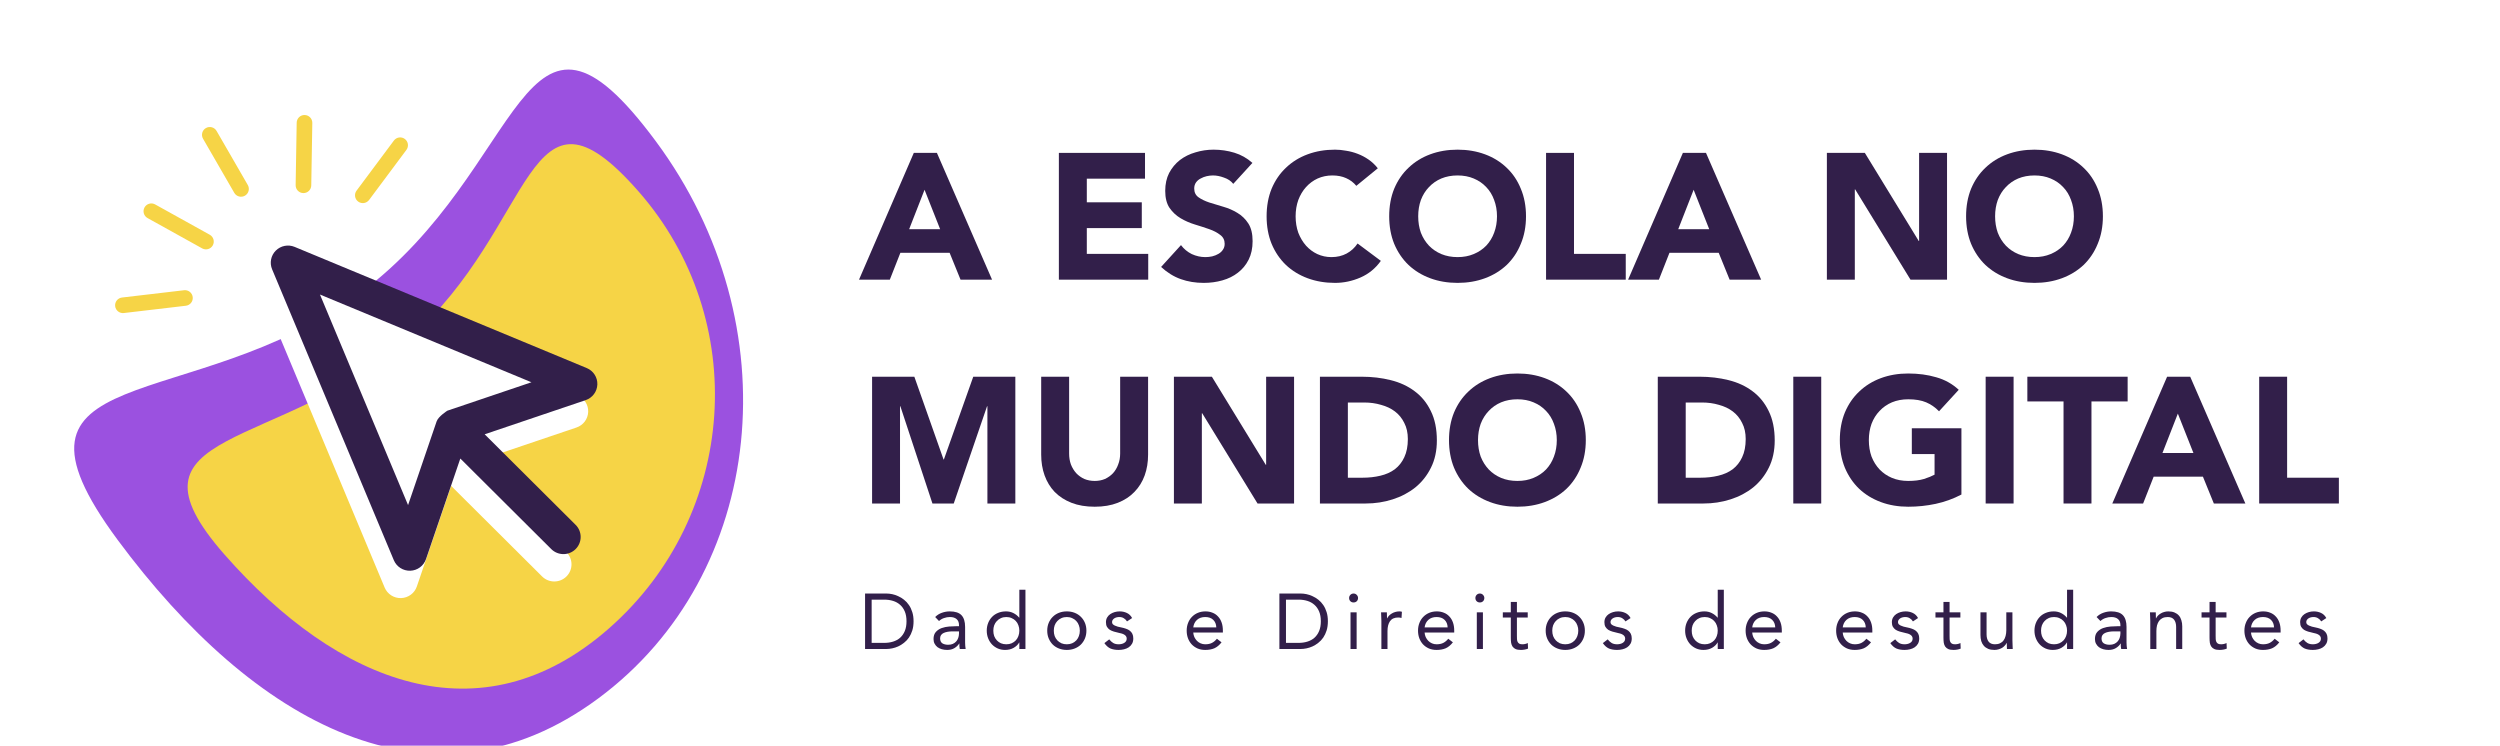 <svg width="419" height="125" viewBox="0 0 419 125" fill="none" xmlns="http://www.w3.org/2000/svg">
<g filter="url(#filter0_d)">
<g clip-path="url(#clip0)">
<path d="M60.321 41.917C32.223 62.727 -3.036 52.528 19.733 83.27C42.503 114.013 72.186 130.62 100.284 109.81C128.382 88.999 132.702 47.207 109.933 16.464C87.163 -14.278 88.419 21.106 60.321 41.917Z" fill="#9B51E0"/>
<path d="M68.521 49.579C46.933 68.569 18.777 64.278 37.668 85.754C56.559 107.23 80.498 117.054 102.086 98.064C123.675 79.074 125.862 46.27 106.971 24.794C88.08 3.318 90.11 30.589 68.521 49.579Z" fill="#F6D446"/>
<g clip-path="url(#clip1)">
<path fill-rule="evenodd" clip-rule="evenodd" d="M47.841 38.728C46.762 38.281 45.518 38.526 44.691 39.349C43.864 40.172 43.618 41.41 44.068 42.485L64.468 91.238C64.929 92.341 66.028 93.044 67.228 93.004C68.428 92.964 69.477 92.189 69.863 91.057L75.613 74.2L90.857 89.378C91.984 90.5 93.811 90.5 94.938 89.378C96.064 88.256 96.064 86.437 94.938 85.315L79.694 70.137L96.624 64.412C97.761 64.027 98.54 62.983 98.58 61.788C98.621 60.594 97.914 59.499 96.806 59.039L47.841 38.728Z" fill="white"/>
<path fill-rule="evenodd" clip-rule="evenodd" d="M49.377 34.141C48.298 33.694 47.054 33.939 46.227 34.762C45.4 35.585 45.154 36.823 45.604 37.898L66.004 86.651C66.465 87.754 67.565 88.457 68.764 88.417C69.964 88.377 71.013 87.601 71.399 86.47L77.15 69.613L92.393 84.791C93.52 85.912 95.347 85.912 96.474 84.791C97.601 83.669 97.601 81.85 96.474 80.728L81.23 65.55L98.16 59.825C99.297 59.44 100.076 58.395 100.116 57.201C100.157 56.007 99.45 54.912 98.342 54.453L49.377 34.141ZM68.392 77.419L53.625 42.128L89.07 56.831L74.981 61.595C74.981 61.595 73.466 62.546 73.177 63.391L68.392 77.419Z" fill="#321F4A"/>
</g>
<path fill-rule="evenodd" clip-rule="evenodd" d="M34.029 16.015C33.668 15.389 33.882 14.588 34.508 14.227C35.134 13.865 35.934 14.08 36.296 14.706L41.531 23.773C41.892 24.399 41.678 25.2 41.052 25.561C40.426 25.923 39.626 25.708 39.264 25.082L34.029 16.015ZM49.725 13.326C49.737 12.603 50.333 12.027 51.056 12.039C51.779 12.052 52.355 12.647 52.343 13.37L52.167 23.839C52.155 24.562 51.559 25.138 50.836 25.125C50.114 25.113 49.538 24.518 49.55 23.795L49.725 13.326ZM67.848 16.053C67.269 15.621 66.449 15.74 66.017 16.32L59.759 24.715C59.327 25.294 59.447 26.114 60.026 26.546C60.606 26.978 61.426 26.858 61.858 26.279L68.115 17.884C68.547 17.305 68.428 16.485 67.848 16.053ZM26 27.024C25.368 26.673 24.572 26.901 24.221 27.533C23.87 28.165 24.098 28.961 24.73 29.312L33.884 34.395C34.516 34.745 35.313 34.517 35.664 33.886C36.014 33.254 35.786 32.457 35.155 32.106L26 27.024ZM19.3 44.082C19.216 43.364 19.73 42.713 20.448 42.629L30.846 41.407C31.564 41.323 32.215 41.836 32.299 42.554C32.383 43.272 31.87 43.922 31.152 44.007L20.753 45.229C20.035 45.313 19.385 44.8 19.3 44.082Z" fill="#F6D446"/>
</g>
<g clip-path="url(#clip2)">
<path d="M153.154 18.388H157.026L166.269 39.636H160.987L159.157 35.134H150.903L149.133 39.636H143.971L153.154 18.388ZM154.955 24.57L152.374 31.173H157.566L154.955 24.57Z" fill="#321F4A"/>
<path d="M177.467 18.388H191.903V22.709H182.149V26.671H191.363V30.993H182.149V35.314H192.443V39.636H177.467V18.388Z" fill="#321F4A"/>
<path d="M206.695 23.58C206.315 23.099 205.795 22.749 205.134 22.529C204.494 22.289 203.884 22.169 203.304 22.169C202.964 22.169 202.613 22.209 202.253 22.289C201.893 22.369 201.553 22.499 201.233 22.679C200.913 22.839 200.653 23.059 200.453 23.34C200.252 23.62 200.152 23.96 200.152 24.36C200.152 25 200.393 25.491 200.873 25.831C201.353 26.171 201.953 26.461 202.673 26.701C203.414 26.941 204.204 27.181 205.044 27.421C205.885 27.661 206.665 28.001 207.385 28.442C208.126 28.882 208.736 29.472 209.216 30.212C209.696 30.953 209.936 31.943 209.936 33.184C209.936 34.364 209.716 35.394 209.276 36.275C208.836 37.155 208.236 37.885 207.475 38.465C206.735 39.046 205.865 39.476 204.864 39.756C203.884 40.036 202.843 40.176 201.743 40.176C200.362 40.176 199.082 39.966 197.902 39.546C196.721 39.126 195.621 38.446 194.6 37.505L197.932 33.844C198.412 34.484 199.012 34.984 199.732 35.344C200.473 35.684 201.233 35.855 202.013 35.855C202.393 35.855 202.773 35.815 203.154 35.734C203.554 35.634 203.904 35.494 204.204 35.314C204.524 35.134 204.774 34.904 204.954 34.624C205.154 34.344 205.254 34.014 205.254 33.634C205.254 32.993 205.004 32.493 204.504 32.133C204.024 31.753 203.414 31.433 202.673 31.173C201.933 30.913 201.133 30.652 200.272 30.392C199.412 30.132 198.612 29.782 197.872 29.342C197.131 28.902 196.511 28.322 196.011 27.601C195.531 26.881 195.291 25.931 195.291 24.75C195.291 23.61 195.511 22.609 195.951 21.749C196.411 20.889 197.011 20.168 197.751 19.588C198.512 19.008 199.382 18.578 200.362 18.298C201.343 17.997 202.353 17.848 203.394 17.848C204.594 17.848 205.755 18.017 206.875 18.358C207.995 18.698 209.006 19.268 209.906 20.068L206.695 23.58Z" fill="#321F4A"/>
<path d="M227.32 23.91C226.859 23.35 226.289 22.919 225.609 22.619C224.949 22.319 224.178 22.169 223.298 22.169C222.418 22.169 221.597 22.339 220.837 22.679C220.097 23.02 219.447 23.5 218.886 24.12C218.346 24.72 217.916 25.44 217.596 26.281C217.296 27.121 217.146 28.032 217.146 29.012C217.146 30.012 217.296 30.933 217.596 31.773C217.916 32.593 218.346 33.313 218.886 33.934C219.427 34.534 220.057 35.004 220.777 35.344C221.517 35.684 222.308 35.855 223.148 35.855C224.108 35.855 224.959 35.654 225.699 35.254C226.439 34.854 227.049 34.294 227.53 33.574L231.431 36.485C230.531 37.745 229.39 38.676 228.01 39.276C226.629 39.876 225.209 40.176 223.748 40.176C222.088 40.176 220.557 39.916 219.156 39.396C217.756 38.876 216.545 38.135 215.525 37.175C214.505 36.195 213.704 35.014 213.124 33.634C212.564 32.253 212.284 30.712 212.284 29.012C212.284 27.311 212.564 25.771 213.124 24.39C213.704 23.009 214.505 21.839 215.525 20.879C216.545 19.898 217.756 19.148 219.156 18.628C220.557 18.108 222.088 17.848 223.748 17.848C224.348 17.848 224.969 17.907 225.609 18.027C226.269 18.128 226.909 18.298 227.53 18.538C228.17 18.778 228.78 19.098 229.36 19.498C229.941 19.898 230.461 20.389 230.921 20.969L227.32 23.91Z" fill="#321F4A"/>
<path d="M232.829 29.012C232.829 27.311 233.109 25.771 233.669 24.39C234.249 23.009 235.05 21.839 236.07 20.879C237.091 19.898 238.301 19.148 239.702 18.628C241.102 18.108 242.633 17.848 244.293 17.848C245.954 17.848 247.485 18.108 248.885 18.628C250.286 19.148 251.496 19.898 252.517 20.879C253.537 21.839 254.327 23.009 254.887 24.39C255.468 25.771 255.758 27.311 255.758 29.012C255.758 30.712 255.468 32.253 254.887 33.634C254.327 35.014 253.537 36.195 252.517 37.175C251.496 38.135 250.286 38.876 248.885 39.396C247.485 39.916 245.954 40.176 244.293 40.176C242.633 40.176 241.102 39.916 239.702 39.396C238.301 38.876 237.091 38.135 236.07 37.175C235.05 36.195 234.249 35.014 233.669 33.634C233.109 32.253 232.829 30.712 232.829 29.012ZM237.691 29.012C237.691 30.012 237.841 30.933 238.141 31.773C238.461 32.593 238.911 33.313 239.491 33.934C240.072 34.534 240.762 35.004 241.562 35.344C242.383 35.684 243.293 35.855 244.293 35.855C245.294 35.855 246.194 35.684 246.994 35.344C247.815 35.004 248.515 34.534 249.095 33.934C249.675 33.313 250.116 32.593 250.416 31.773C250.736 30.933 250.896 30.012 250.896 29.012C250.896 28.032 250.736 27.121 250.416 26.281C250.116 25.44 249.675 24.72 249.095 24.12C248.515 23.5 247.815 23.02 246.994 22.679C246.194 22.339 245.294 22.169 244.293 22.169C243.293 22.169 242.383 22.339 241.562 22.679C240.762 23.02 240.072 23.5 239.491 24.12C238.911 24.72 238.461 25.44 238.141 26.281C237.841 27.121 237.691 28.032 237.691 29.012Z" fill="#321F4A"/>
<path d="M259.12 18.388H263.802V35.314H272.475V39.636H259.12V18.388Z" fill="#321F4A"/>
<path d="M282.052 18.388H285.924L295.167 39.636H289.885L288.055 35.134H279.801L278.031 39.636H272.869L282.052 18.388ZM283.853 24.57L281.272 31.173H286.464L283.853 24.57Z" fill="#321F4A"/>
<path d="M306.185 18.388H312.547L321.581 33.153H321.641V18.388H326.323V39.636H320.2L310.927 24.51H310.867V39.636H306.185V18.388Z" fill="#321F4A"/>
<path d="M329.517 29.012C329.517 27.311 329.797 25.771 330.357 24.39C330.938 23.009 331.738 21.839 332.758 20.879C333.779 19.898 334.989 19.148 336.39 18.628C337.79 18.108 339.321 17.848 340.981 17.848C342.642 17.848 344.173 18.108 345.573 18.628C346.974 19.148 348.184 19.898 349.205 20.879C350.225 21.839 351.015 23.009 351.576 24.39C352.156 25.771 352.446 27.311 352.446 29.012C352.446 30.712 352.156 32.253 351.576 33.634C351.015 35.014 350.225 36.195 349.205 37.175C348.184 38.135 346.974 38.876 345.573 39.396C344.173 39.916 342.642 40.176 340.981 40.176C339.321 40.176 337.79 39.916 336.39 39.396C334.989 38.876 333.779 38.135 332.758 37.175C331.738 36.195 330.938 35.014 330.357 33.634C329.797 32.253 329.517 30.712 329.517 29.012ZM334.379 29.012C334.379 30.012 334.529 30.933 334.829 31.773C335.149 32.593 335.599 33.313 336.18 33.934C336.76 34.534 337.45 35.004 338.25 35.344C339.071 35.684 339.981 35.855 340.981 35.855C341.982 35.855 342.882 35.684 343.683 35.344C344.503 35.004 345.203 34.534 345.783 33.934C346.364 33.313 346.804 32.593 347.104 31.773C347.424 30.933 347.584 30.012 347.584 29.012C347.584 28.032 347.424 27.121 347.104 26.281C346.804 25.44 346.364 24.72 345.783 24.12C345.203 23.5 344.503 23.02 343.683 22.679C342.882 22.339 341.982 22.169 340.981 22.169C339.981 22.169 339.071 22.339 338.25 22.679C337.45 23.02 336.76 23.5 336.18 24.12C335.599 24.72 335.149 25.44 334.829 26.281C334.529 27.121 334.379 28.032 334.379 29.012Z" fill="#321F4A"/>
<path d="M146.162 55.902H153.244L158.136 69.768H158.196L163.118 55.902H170.171V77.151H165.489V60.854H165.429L159.847 77.151H156.276L150.903 60.854H150.843V77.151H146.162V55.902Z" fill="#321F4A"/>
<path d="M192.42 68.957C192.42 70.218 192.23 71.378 191.849 72.439C191.469 73.499 190.899 74.42 190.139 75.2C189.399 75.98 188.468 76.59 187.348 77.031C186.227 77.471 184.937 77.691 183.476 77.691C181.996 77.691 180.695 77.471 179.575 77.031C178.454 76.59 177.514 75.98 176.754 75.2C176.013 74.42 175.453 73.499 175.073 72.439C174.693 71.378 174.503 70.218 174.503 68.957V55.902H179.185V68.777C179.185 69.438 179.285 70.048 179.485 70.608C179.705 71.168 180.005 71.659 180.385 72.079C180.765 72.479 181.215 72.799 181.736 73.039C182.276 73.259 182.856 73.369 183.476 73.369C184.096 73.369 184.667 73.259 185.187 73.039C185.707 72.799 186.157 72.479 186.537 72.079C186.918 71.659 187.208 71.168 187.408 70.608C187.628 70.048 187.738 69.438 187.738 68.777V55.902H192.42V68.957Z" fill="#321F4A"/>
<path d="M196.748 55.902H203.11L212.144 70.668H212.204V55.902H216.886V77.151H210.763L201.49 62.025H201.43V77.151H196.748V55.902Z" fill="#321F4A"/>
<path d="M221.22 55.902H228.243C229.944 55.902 231.554 56.092 233.075 56.473C234.615 56.853 235.956 57.473 237.096 58.333C238.237 59.174 239.137 60.274 239.797 61.635C240.478 62.995 240.818 64.646 240.818 66.587C240.818 68.307 240.488 69.828 239.827 71.148C239.187 72.449 238.317 73.549 237.216 74.45C236.116 75.33 234.845 76 233.405 76.46C231.964 76.921 230.454 77.151 228.873 77.151H221.22V55.902ZM225.902 72.829H228.333C229.413 72.829 230.414 72.719 231.334 72.499C232.274 72.279 233.085 71.919 233.765 71.418C234.445 70.898 234.976 70.228 235.356 69.408C235.756 68.567 235.956 67.547 235.956 66.346C235.956 65.306 235.756 64.406 235.356 63.645C234.976 62.865 234.455 62.225 233.795 61.725C233.135 61.224 232.355 60.854 231.454 60.614C230.574 60.354 229.643 60.224 228.663 60.224H225.902V72.829Z" fill="#321F4A"/>
<path d="M242.852 66.526C242.852 64.826 243.132 63.285 243.693 61.905C244.273 60.524 245.073 59.354 246.094 58.393C247.114 57.413 248.324 56.663 249.725 56.142C251.126 55.622 252.656 55.362 254.317 55.362C255.977 55.362 257.508 55.622 258.909 56.142C260.309 56.663 261.52 57.413 262.54 58.393C263.56 59.354 264.351 60.524 264.911 61.905C265.491 63.285 265.781 64.826 265.781 66.526C265.781 68.227 265.491 69.768 264.911 71.148C264.351 72.529 263.56 73.709 262.54 74.69C261.52 75.65 260.309 76.39 258.909 76.91C257.508 77.431 255.977 77.691 254.317 77.691C252.656 77.691 251.126 77.431 249.725 76.91C248.324 76.39 247.114 75.65 246.094 74.69C245.073 73.709 244.273 72.529 243.693 71.148C243.132 69.768 242.852 68.227 242.852 66.526ZM247.714 66.526C247.714 67.527 247.864 68.447 248.164 69.288C248.484 70.108 248.935 70.828 249.515 71.448C250.095 72.049 250.785 72.519 251.586 72.859C252.406 73.199 253.316 73.369 254.317 73.369C255.317 73.369 256.218 73.199 257.018 72.859C257.838 72.519 258.538 72.049 259.119 71.448C259.699 70.828 260.139 70.108 260.439 69.288C260.759 68.447 260.919 67.527 260.919 66.526C260.919 65.546 260.759 64.636 260.439 63.795C260.139 62.955 259.699 62.235 259.119 61.635C258.538 61.014 257.838 60.534 257.018 60.194C256.218 59.854 255.317 59.684 254.317 59.684C253.316 59.684 252.406 59.854 251.586 60.194C250.785 60.534 250.095 61.014 249.515 61.635C248.935 62.235 248.484 62.955 248.164 63.795C247.864 64.636 247.714 65.546 247.714 66.526Z" fill="#321F4A"/>
<path d="M277.844 55.902H284.867C286.567 55.902 288.178 56.092 289.698 56.473C291.239 56.853 292.58 57.473 293.72 58.333C294.861 59.174 295.761 60.274 296.421 61.635C297.101 62.995 297.442 64.646 297.442 66.587C297.442 68.307 297.111 69.828 296.451 71.148C295.811 72.449 294.941 73.549 293.84 74.45C292.74 75.33 291.469 76 290.029 76.46C288.588 76.921 287.077 77.151 285.497 77.151H277.844V55.902ZM282.526 72.829H284.957C286.037 72.829 287.037 72.719 287.958 72.499C288.898 72.279 289.708 71.919 290.389 71.418C291.069 70.898 291.599 70.228 291.979 69.408C292.38 68.567 292.58 67.547 292.58 66.346C292.58 65.306 292.38 64.406 291.979 63.645C291.599 62.865 291.079 62.225 290.419 61.725C289.759 61.224 288.978 60.854 288.078 60.614C287.198 60.354 286.267 60.224 285.287 60.224H282.526V72.829Z" fill="#321F4A"/>
<path d="M300.556 55.902H305.238V77.151H300.556V55.902Z" fill="#321F4A"/>
<path d="M328.734 75.65C327.354 76.37 325.913 76.891 324.413 77.211C322.912 77.531 321.381 77.691 319.821 77.691C318.16 77.691 316.63 77.431 315.229 76.91C313.829 76.39 312.618 75.65 311.598 74.69C310.577 73.709 309.777 72.529 309.197 71.148C308.637 69.768 308.356 68.227 308.356 66.526C308.356 64.826 308.637 63.285 309.197 61.905C309.777 60.524 310.577 59.354 311.598 58.393C312.618 57.413 313.829 56.663 315.229 56.142C316.63 55.622 318.16 55.362 319.821 55.362C321.522 55.362 323.082 55.572 324.503 55.992C325.943 56.392 327.204 57.093 328.284 58.093L324.983 61.695C324.343 61.034 323.622 60.534 322.822 60.194C322.022 59.854 321.021 59.684 319.821 59.684C318.82 59.684 317.91 59.854 317.09 60.194C316.289 60.534 315.599 61.014 315.019 61.635C314.439 62.235 313.989 62.955 313.668 63.795C313.368 64.636 313.218 65.546 313.218 66.526C313.218 67.527 313.368 68.447 313.668 69.288C313.989 70.108 314.439 70.828 315.019 71.448C315.599 72.049 316.289 72.519 317.09 72.859C317.91 73.199 318.82 73.369 319.821 73.369C320.841 73.369 321.722 73.259 322.462 73.039C323.202 72.799 323.792 72.559 324.233 72.319V68.867H320.421V64.546H328.734V75.65Z" fill="#321F4A"/>
<path d="M332.796 55.902H337.477V77.151H332.796V55.902Z" fill="#321F4A"/>
<path d="M345.848 60.044H339.785V55.902H356.592V60.044H350.529V77.151H345.848V60.044Z" fill="#321F4A"/>
<path d="M363.207 55.902H367.079L376.322 77.151H371.04L369.209 72.649H360.956L359.185 77.151H354.023L363.207 55.902ZM365.008 62.085L362.427 68.687H367.619L365.008 62.085Z" fill="#321F4A"/>
<path d="M378.639 55.902H383.321V72.829H391.995V77.151H378.639V55.902Z" fill="#321F4A"/>
<path d="M144.985 92.239H148.557C148.863 92.239 149.187 92.274 149.528 92.344C149.87 92.414 150.207 92.528 150.539 92.685C150.881 92.834 151.205 93.031 151.511 93.276C151.826 93.521 152.102 93.819 152.338 94.169C152.575 94.51 152.763 94.909 152.903 95.364C153.043 95.81 153.113 96.318 153.113 96.887C153.113 97.456 153.043 97.968 152.903 98.423C152.763 98.87 152.575 99.268 152.338 99.618C152.102 99.96 151.826 100.253 151.511 100.498C151.205 100.743 150.881 100.944 150.539 101.102C150.207 101.251 149.87 101.36 149.528 101.43C149.187 101.5 148.863 101.535 148.557 101.535H144.985V92.239ZM146.088 100.511H148.189C148.723 100.511 149.218 100.441 149.673 100.301C150.128 100.161 150.522 99.946 150.855 99.657C151.187 99.36 151.45 98.984 151.642 98.528C151.835 98.073 151.931 97.526 151.931 96.887C151.931 96.248 151.835 95.701 151.642 95.246C151.45 94.791 151.187 94.419 150.855 94.13C150.522 93.832 150.128 93.613 149.673 93.473C149.218 93.333 148.723 93.263 148.189 93.263H146.088V100.511Z" fill="#321F4A"/>
<path d="M156.736 96.178C157.051 95.854 157.423 95.618 157.852 95.469C158.29 95.311 158.732 95.233 159.178 95.233C160.088 95.233 160.745 95.447 161.148 95.876C161.55 96.305 161.752 96.957 161.752 97.832V100.472C161.752 100.647 161.76 100.83 161.778 101.023C161.795 101.207 161.817 101.378 161.843 101.535H160.859C160.824 101.395 160.802 101.242 160.793 101.076C160.793 100.901 160.793 100.747 160.793 100.616H160.767C160.565 100.931 160.294 101.189 159.953 101.391C159.62 101.592 159.217 101.693 158.745 101.693C158.43 101.693 158.132 101.653 157.852 101.575C157.581 101.496 157.34 101.382 157.13 101.233C156.928 101.076 156.766 100.883 156.644 100.655C156.521 100.428 156.46 100.165 156.46 99.868C156.46 99.36 156.591 98.962 156.854 98.673C157.117 98.384 157.44 98.169 157.826 98.029C158.22 97.889 158.64 97.802 159.086 97.767C159.541 97.732 159.957 97.714 160.333 97.714H160.727V97.531C160.727 97.084 160.592 96.747 160.32 96.519C160.058 96.292 159.686 96.178 159.204 96.178C158.872 96.178 158.543 96.235 158.22 96.349C157.904 96.454 157.624 96.62 157.379 96.848L156.736 96.178ZM159.703 98.581C159.047 98.581 158.526 98.673 158.141 98.857C157.756 99.04 157.563 99.342 157.563 99.763C157.563 100.148 157.69 100.423 157.944 100.59C158.206 100.747 158.53 100.826 158.915 100.826C159.213 100.826 159.471 100.778 159.69 100.682C159.918 100.577 160.106 100.441 160.255 100.275C160.404 100.108 160.517 99.916 160.596 99.697C160.675 99.469 160.719 99.229 160.727 98.975V98.581H159.703Z" fill="#321F4A"/>
<path d="M170.841 100.445H170.815C170.622 100.795 170.316 101.093 169.896 101.338C169.484 101.575 169.003 101.693 168.451 101.693C168.023 101.693 167.62 101.614 167.243 101.456C166.867 101.29 166.539 101.062 166.259 100.774C165.987 100.485 165.773 100.143 165.615 99.749C165.458 99.356 165.379 98.927 165.379 98.463C165.379 97.999 165.458 97.57 165.615 97.176C165.773 96.782 165.992 96.441 166.272 96.152C166.552 95.863 166.889 95.64 167.283 95.482C167.686 95.316 168.128 95.233 168.609 95.233C169.055 95.233 169.462 95.325 169.83 95.508C170.207 95.692 170.535 95.951 170.815 96.283H170.841V91.609H171.865V101.535H170.841V100.445ZM170.841 98.463C170.841 98.139 170.789 97.841 170.684 97.57C170.587 97.29 170.443 97.049 170.25 96.848C170.058 96.638 169.826 96.476 169.554 96.362C169.292 96.239 168.994 96.178 168.662 96.178C168.329 96.178 168.027 96.239 167.756 96.362C167.493 96.476 167.265 96.638 167.073 96.848C166.88 97.049 166.731 97.29 166.626 97.57C166.53 97.841 166.482 98.139 166.482 98.463C166.482 98.787 166.53 99.089 166.626 99.369C166.731 99.64 166.88 99.881 167.073 100.091C167.265 100.292 167.493 100.454 167.756 100.577C168.027 100.69 168.329 100.747 168.662 100.747C168.994 100.747 169.292 100.69 169.554 100.577C169.826 100.454 170.058 100.292 170.25 100.091C170.443 99.881 170.587 99.64 170.684 99.369C170.789 99.089 170.841 98.787 170.841 98.463Z" fill="#321F4A"/>
<path d="M175.516 98.463C175.516 97.981 175.599 97.544 175.765 97.15C175.932 96.756 176.159 96.419 176.448 96.139C176.737 95.85 177.083 95.627 177.486 95.469C177.888 95.311 178.326 95.233 178.799 95.233C179.271 95.233 179.709 95.311 180.112 95.469C180.514 95.627 180.86 95.85 181.149 96.139C181.438 96.419 181.665 96.756 181.832 97.15C181.998 97.544 182.081 97.981 182.081 98.463C182.081 98.944 181.998 99.382 181.832 99.776C181.665 100.17 181.438 100.511 181.149 100.8C180.86 101.08 180.514 101.299 180.112 101.456C179.709 101.614 179.271 101.693 178.799 101.693C178.326 101.693 177.888 101.614 177.486 101.456C177.083 101.299 176.737 101.08 176.448 100.8C176.159 100.511 175.932 100.17 175.765 99.776C175.599 99.382 175.516 98.944 175.516 98.463ZM176.619 98.463C176.619 98.787 176.667 99.089 176.763 99.369C176.868 99.64 177.017 99.881 177.21 100.091C177.402 100.292 177.63 100.454 177.893 100.577C178.164 100.69 178.466 100.747 178.799 100.747C179.131 100.747 179.429 100.69 179.691 100.577C179.963 100.454 180.195 100.292 180.387 100.091C180.58 99.881 180.724 99.64 180.821 99.369C180.926 99.089 180.978 98.787 180.978 98.463C180.978 98.139 180.926 97.841 180.821 97.57C180.724 97.29 180.58 97.049 180.387 96.848C180.195 96.638 179.963 96.476 179.691 96.362C179.429 96.239 179.131 96.178 178.799 96.178C178.466 96.178 178.164 96.239 177.893 96.362C177.63 96.476 177.402 96.638 177.21 96.848C177.017 97.049 176.868 97.29 176.763 97.57C176.667 97.841 176.619 98.139 176.619 98.463Z" fill="#321F4A"/>
<path d="M185.908 99.92C186.109 100.174 186.328 100.375 186.565 100.524C186.81 100.673 187.116 100.747 187.484 100.747C187.641 100.747 187.799 100.73 187.956 100.695C188.123 100.66 188.271 100.603 188.403 100.524C188.534 100.445 188.639 100.349 188.718 100.235C188.797 100.113 188.836 99.968 188.836 99.802C188.836 99.636 188.797 99.5 188.718 99.395C188.648 99.29 188.552 99.202 188.429 99.132C188.306 99.053 188.166 98.992 188.009 98.948C187.851 98.905 187.689 98.865 187.523 98.83C187.234 98.769 186.958 98.699 186.696 98.62C186.433 98.541 186.201 98.441 186 98.318C185.807 98.187 185.65 98.021 185.527 97.819C185.413 97.618 185.357 97.36 185.357 97.045C185.357 96.747 185.422 96.484 185.554 96.257C185.685 96.029 185.86 95.841 186.079 95.692C186.298 95.543 186.543 95.43 186.814 95.351C187.085 95.272 187.365 95.233 187.654 95.233C188.092 95.233 188.495 95.32 188.862 95.495C189.239 95.67 189.532 95.955 189.742 96.349L188.889 96.913C188.757 96.695 188.582 96.519 188.363 96.388C188.153 96.248 187.895 96.178 187.589 96.178C187.449 96.178 187.304 96.196 187.155 96.231C187.015 96.266 186.888 96.318 186.775 96.388C186.661 96.458 186.565 96.55 186.486 96.664C186.416 96.769 186.381 96.891 186.381 97.031C186.381 97.163 186.42 97.277 186.499 97.373C186.586 97.46 186.7 97.539 186.84 97.609C186.989 97.679 187.155 97.74 187.339 97.793C187.532 97.846 187.729 97.889 187.93 97.924C188.201 97.977 188.46 98.047 188.705 98.134C188.95 98.213 189.164 98.323 189.348 98.463C189.532 98.603 189.676 98.778 189.781 98.988C189.886 99.198 189.939 99.456 189.939 99.763C189.939 100.113 189.869 100.41 189.729 100.655C189.589 100.901 189.401 101.102 189.164 101.259C188.937 101.408 188.674 101.518 188.377 101.588C188.088 101.658 187.79 101.693 187.484 101.693C186.958 101.693 186.503 101.614 186.118 101.456C185.742 101.29 185.4 100.988 185.094 100.55L185.908 99.92Z" fill="#321F4A"/>
<path d="M204.73 100.419C204.363 100.892 203.96 101.224 203.523 101.417C203.085 101.601 202.577 101.693 201.999 101.693C201.518 101.693 201.085 101.61 200.7 101.443C200.314 101.268 199.986 101.036 199.715 100.747C199.452 100.458 199.246 100.117 199.098 99.723C198.958 99.329 198.888 98.909 198.888 98.463C198.888 97.99 198.966 97.557 199.124 97.163C199.281 96.76 199.5 96.419 199.78 96.139C200.061 95.85 200.393 95.627 200.778 95.469C201.163 95.311 201.584 95.233 202.039 95.233C202.468 95.233 202.862 95.307 203.221 95.456C203.579 95.596 203.886 95.806 204.14 96.086C204.402 96.358 204.604 96.695 204.744 97.097C204.884 97.491 204.954 97.942 204.954 98.45V98.778H199.99C200.008 99.04 200.069 99.294 200.174 99.539C200.288 99.776 200.433 99.986 200.608 100.17C200.783 100.345 200.988 100.485 201.225 100.59C201.461 100.695 201.719 100.747 201.999 100.747C202.446 100.747 202.822 100.669 203.129 100.511C203.435 100.353 203.711 100.121 203.956 99.815L204.73 100.419ZM203.851 97.911C203.833 97.386 203.663 96.966 203.339 96.651C203.015 96.336 202.568 96.178 201.999 96.178C201.43 96.178 200.971 96.336 200.621 96.651C200.271 96.966 200.061 97.386 199.99 97.911H203.851Z" fill="#321F4A"/>
<path d="M214.426 92.239H217.997C218.304 92.239 218.628 92.274 218.969 92.344C219.31 92.414 219.647 92.528 219.98 92.685C220.321 92.834 220.645 93.031 220.952 93.276C221.267 93.521 221.542 93.819 221.779 94.169C222.015 94.51 222.203 94.909 222.343 95.364C222.483 95.81 222.553 96.318 222.553 96.887C222.553 97.456 222.483 97.968 222.343 98.423C222.203 98.87 222.015 99.268 221.779 99.618C221.542 99.96 221.267 100.253 220.952 100.498C220.645 100.743 220.321 100.944 219.98 101.102C219.647 101.251 219.31 101.36 218.969 101.43C218.628 101.5 218.304 101.535 217.997 101.535H214.426V92.239ZM215.529 100.511H217.63C218.164 100.511 218.658 100.441 219.113 100.301C219.569 100.161 219.962 99.946 220.295 99.657C220.628 99.36 220.89 98.984 221.083 98.528C221.275 98.073 221.372 97.526 221.372 96.887C221.372 96.248 221.275 95.701 221.083 95.246C220.89 94.791 220.628 94.419 220.295 94.13C219.962 93.832 219.569 93.613 219.113 93.473C218.658 93.333 218.164 93.263 217.63 93.263H215.529V100.511Z" fill="#321F4A"/>
<path d="M226.347 95.39H227.371V101.535H226.347V95.39ZM226.111 92.987C226.111 92.786 226.181 92.611 226.321 92.462C226.47 92.313 226.649 92.239 226.859 92.239C227.069 92.239 227.244 92.313 227.384 92.462C227.533 92.611 227.608 92.786 227.608 92.987C227.608 93.206 227.538 93.386 227.398 93.526C227.257 93.666 227.078 93.736 226.859 93.736C226.64 93.736 226.461 93.666 226.321 93.526C226.181 93.386 226.111 93.206 226.111 92.987Z" fill="#321F4A"/>
<path d="M231.52 96.848C231.52 96.568 231.511 96.305 231.493 96.06C231.476 95.815 231.467 95.592 231.467 95.39H232.439C232.439 95.557 232.443 95.723 232.452 95.889C232.461 96.055 232.465 96.226 232.465 96.401H232.491C232.561 96.252 232.658 96.108 232.78 95.968C232.911 95.828 233.065 95.705 233.24 95.6C233.415 95.487 233.612 95.399 233.831 95.338C234.049 95.268 234.286 95.233 234.54 95.233C234.61 95.233 234.68 95.237 234.75 95.246C234.82 95.255 234.89 95.272 234.96 95.298L234.894 96.336C234.719 96.283 234.535 96.257 234.343 96.257C233.712 96.257 233.253 96.463 232.964 96.874C232.684 97.277 232.544 97.832 232.544 98.541V101.535H231.52V96.848Z" fill="#321F4A"/>
<path d="M243.504 100.419C243.136 100.892 242.733 101.224 242.296 101.417C241.858 101.601 241.35 101.693 240.772 101.693C240.291 101.693 239.858 101.61 239.473 101.443C239.087 101.268 238.759 101.036 238.488 100.747C238.225 100.458 238.02 100.117 237.871 99.723C237.731 99.329 237.661 98.909 237.661 98.463C237.661 97.99 237.739 97.557 237.897 97.163C238.055 96.76 238.273 96.419 238.553 96.139C238.834 95.85 239.166 95.627 239.551 95.469C239.937 95.311 240.357 95.233 240.812 95.233C241.241 95.233 241.635 95.307 241.994 95.456C242.352 95.596 242.659 95.806 242.913 96.086C243.175 96.358 243.377 96.695 243.517 97.097C243.657 97.491 243.727 97.942 243.727 98.45V98.778H238.764C238.781 99.04 238.842 99.294 238.947 99.539C239.061 99.776 239.206 99.986 239.381 100.17C239.556 100.345 239.761 100.485 239.998 100.59C240.234 100.695 240.492 100.747 240.772 100.747C241.219 100.747 241.595 100.669 241.902 100.511C242.208 100.353 242.484 100.121 242.729 99.815L243.504 100.419ZM242.624 97.911C242.606 97.386 242.436 96.966 242.112 96.651C241.788 96.336 241.341 96.178 240.772 96.178C240.204 96.178 239.744 96.336 239.394 96.651C239.044 96.966 238.834 97.386 238.764 97.911H242.624Z" fill="#321F4A"/>
<path d="M247.513 95.39H248.537V101.535H247.513V95.39ZM247.277 92.987C247.277 92.786 247.347 92.611 247.487 92.462C247.636 92.313 247.815 92.239 248.025 92.239C248.235 92.239 248.41 92.313 248.55 92.462C248.699 92.611 248.774 92.786 248.774 92.987C248.774 93.206 248.704 93.386 248.564 93.526C248.424 93.666 248.244 93.736 248.025 93.736C247.806 93.736 247.627 93.666 247.487 93.526C247.347 93.386 247.277 93.206 247.277 92.987Z" fill="#321F4A"/>
<path d="M256.047 96.257H254.235V99.329C254.235 99.531 254.24 99.719 254.248 99.894C254.257 100.06 254.292 100.209 254.353 100.34C254.415 100.463 254.507 100.564 254.629 100.642C254.752 100.712 254.927 100.747 255.154 100.747C255.303 100.747 255.456 100.73 255.614 100.695C255.771 100.66 255.92 100.607 256.06 100.537L256.1 101.469C255.925 101.548 255.728 101.605 255.509 101.64C255.299 101.675 255.097 101.693 254.905 101.693C254.537 101.693 254.244 101.645 254.025 101.548C253.806 101.452 253.636 101.316 253.513 101.141C253.39 100.966 253.307 100.752 253.264 100.498C253.229 100.235 253.211 99.946 253.211 99.631V96.257H251.872V95.39H253.211V93.644H254.235V95.39H256.047V96.257Z" fill="#321F4A"/>
<path d="M259.058 98.463C259.058 97.981 259.141 97.544 259.307 97.15C259.473 96.756 259.701 96.419 259.99 96.139C260.279 95.85 260.624 95.627 261.027 95.469C261.43 95.311 261.867 95.233 262.34 95.233C262.813 95.233 263.25 95.311 263.653 95.469C264.056 95.627 264.402 95.85 264.69 96.139C264.979 96.419 265.207 96.756 265.373 97.15C265.539 97.544 265.623 97.981 265.623 98.463C265.623 98.944 265.539 99.382 265.373 99.776C265.207 100.17 264.979 100.511 264.69 100.8C264.402 101.08 264.056 101.299 263.653 101.456C263.25 101.614 262.813 101.693 262.34 101.693C261.867 101.693 261.43 101.614 261.027 101.456C260.624 101.299 260.279 101.08 259.99 100.8C259.701 100.511 259.473 100.17 259.307 99.776C259.141 99.382 259.058 98.944 259.058 98.463ZM260.16 98.463C260.16 98.787 260.209 99.089 260.305 99.369C260.41 99.64 260.559 99.881 260.751 100.091C260.944 100.292 261.172 100.454 261.434 100.577C261.705 100.69 262.007 100.747 262.34 100.747C262.673 100.747 262.97 100.69 263.233 100.577C263.504 100.454 263.736 100.292 263.929 100.091C264.121 99.881 264.266 99.64 264.362 99.369C264.467 99.089 264.52 98.787 264.52 98.463C264.52 98.139 264.467 97.841 264.362 97.57C264.266 97.29 264.121 97.049 263.929 96.848C263.736 96.638 263.504 96.476 263.233 96.362C262.97 96.239 262.673 96.178 262.34 96.178C262.007 96.178 261.705 96.239 261.434 96.362C261.172 96.476 260.944 96.638 260.751 96.848C260.559 97.049 260.41 97.29 260.305 97.57C260.209 97.841 260.16 98.139 260.16 98.463Z" fill="#321F4A"/>
<path d="M269.45 99.92C269.651 100.174 269.87 100.375 270.106 100.524C270.351 100.673 270.658 100.747 271.025 100.747C271.183 100.747 271.34 100.73 271.498 100.695C271.664 100.66 271.813 100.603 271.944 100.524C272.076 100.445 272.181 100.349 272.259 100.235C272.338 100.113 272.378 99.968 272.378 99.802C272.378 99.636 272.338 99.5 272.259 99.395C272.189 99.29 272.093 99.202 271.971 99.132C271.848 99.053 271.708 98.992 271.55 98.948C271.393 98.905 271.231 98.865 271.065 98.83C270.776 98.769 270.5 98.699 270.237 98.62C269.975 98.541 269.743 98.441 269.541 98.318C269.349 98.187 269.191 98.021 269.069 97.819C268.955 97.618 268.898 97.36 268.898 97.045C268.898 96.747 268.964 96.484 269.095 96.257C269.226 96.029 269.401 95.841 269.62 95.692C269.839 95.543 270.084 95.43 270.356 95.351C270.627 95.272 270.907 95.233 271.196 95.233C271.634 95.233 272.036 95.32 272.404 95.495C272.78 95.67 273.074 95.955 273.284 96.349L272.43 96.913C272.299 96.695 272.124 96.519 271.905 96.388C271.695 96.248 271.437 96.178 271.13 96.178C270.99 96.178 270.846 96.196 270.697 96.231C270.557 96.266 270.43 96.318 270.316 96.388C270.202 96.458 270.106 96.55 270.027 96.664C269.957 96.769 269.922 96.891 269.922 97.031C269.922 97.163 269.962 97.277 270.04 97.373C270.128 97.46 270.242 97.539 270.382 97.609C270.531 97.679 270.697 97.74 270.881 97.793C271.073 97.846 271.27 97.889 271.472 97.924C271.743 97.977 272.001 98.047 272.246 98.134C272.491 98.213 272.706 98.323 272.89 98.463C273.073 98.603 273.218 98.778 273.323 98.988C273.428 99.198 273.481 99.456 273.481 99.763C273.481 100.113 273.411 100.41 273.27 100.655C273.13 100.901 272.942 101.102 272.706 101.259C272.478 101.408 272.216 101.518 271.918 101.588C271.629 101.658 271.332 101.693 271.025 101.693C270.5 101.693 270.045 101.614 269.66 101.456C269.283 101.29 268.942 100.988 268.636 100.55L269.45 99.92Z" fill="#321F4A"/>
<path d="M287.891 100.445H287.865C287.672 100.795 287.366 101.093 286.946 101.338C286.534 101.575 286.053 101.693 285.502 101.693C285.073 101.693 284.67 101.614 284.294 101.456C283.917 101.29 283.589 101.062 283.309 100.774C283.037 100.485 282.823 100.143 282.665 99.749C282.508 99.356 282.429 98.927 282.429 98.463C282.429 97.999 282.508 97.57 282.665 97.176C282.823 96.782 283.042 96.441 283.322 96.152C283.602 95.863 283.939 95.64 284.333 95.482C284.736 95.316 285.178 95.233 285.659 95.233C286.106 95.233 286.513 95.325 286.88 95.508C287.257 95.692 287.585 95.951 287.865 96.283H287.891V91.609H288.915V101.535H287.891V100.445ZM287.891 98.463C287.891 98.139 287.839 97.841 287.734 97.57C287.637 97.29 287.493 97.049 287.3 96.848C287.108 96.638 286.876 96.476 286.604 96.362C286.342 96.239 286.044 96.178 285.712 96.178C285.379 96.178 285.077 96.239 284.806 96.362C284.543 96.476 284.315 96.638 284.123 96.848C283.93 97.049 283.782 97.29 283.676 97.57C283.58 97.841 283.532 98.139 283.532 98.463C283.532 98.787 283.58 99.089 283.676 99.369C283.782 99.64 283.93 99.881 284.123 100.091C284.315 100.292 284.543 100.454 284.806 100.577C285.077 100.69 285.379 100.747 285.712 100.747C286.044 100.747 286.342 100.69 286.604 100.577C286.876 100.454 287.108 100.292 287.3 100.091C287.493 99.881 287.637 99.64 287.734 99.369C287.839 99.089 287.891 98.787 287.891 98.463Z" fill="#321F4A"/>
<path d="M298.409 100.419C298.041 100.892 297.639 101.224 297.201 101.417C296.763 101.601 296.256 101.693 295.678 101.693C295.197 101.693 294.763 101.61 294.378 101.443C293.993 101.268 293.665 101.036 293.393 100.747C293.131 100.458 292.925 100.117 292.776 99.723C292.636 99.329 292.566 98.909 292.566 98.463C292.566 97.99 292.645 97.557 292.802 97.163C292.96 96.76 293.179 96.419 293.459 96.139C293.739 95.85 294.072 95.627 294.457 95.469C294.842 95.311 295.262 95.233 295.717 95.233C296.146 95.233 296.54 95.307 296.899 95.456C297.258 95.596 297.564 95.806 297.818 96.086C298.081 96.358 298.282 96.695 298.422 97.097C298.562 97.491 298.632 97.942 298.632 98.45V98.778H293.669C293.687 99.04 293.748 99.294 293.853 99.539C293.967 99.776 294.111 99.986 294.286 100.17C294.461 100.345 294.667 100.485 294.903 100.59C295.14 100.695 295.398 100.747 295.678 100.747C296.124 100.747 296.501 100.669 296.807 100.511C297.114 100.353 297.389 100.121 297.634 99.815L298.409 100.419ZM297.529 97.911C297.512 97.386 297.341 96.966 297.017 96.651C296.693 96.336 296.247 96.178 295.678 96.178C295.109 96.178 294.649 96.336 294.299 96.651C293.949 96.966 293.739 97.386 293.669 97.911H297.529Z" fill="#321F4A"/>
<path d="M313.58 100.419C313.212 100.892 312.809 101.224 312.372 101.417C311.934 101.601 311.426 101.693 310.849 101.693C310.367 101.693 309.934 101.61 309.549 101.443C309.164 101.268 308.835 101.036 308.564 100.747C308.301 100.458 308.096 100.117 307.947 99.723C307.807 99.329 307.737 98.909 307.737 98.463C307.737 97.99 307.816 97.557 307.973 97.163C308.131 96.76 308.35 96.419 308.63 96.139C308.91 95.85 309.242 95.627 309.628 95.469C310.013 95.311 310.433 95.233 310.888 95.233C311.317 95.233 311.711 95.307 312.07 95.456C312.429 95.596 312.735 95.806 312.989 96.086C313.251 96.358 313.453 96.695 313.593 97.097C313.733 97.491 313.803 97.942 313.803 98.45V98.778H308.84C308.857 99.04 308.919 99.294 309.024 99.539C309.137 99.776 309.282 99.986 309.457 100.17C309.632 100.345 309.838 100.485 310.074 100.59C310.31 100.695 310.569 100.747 310.849 100.747C311.295 100.747 311.672 100.669 311.978 100.511C312.284 100.353 312.56 100.121 312.805 99.815L313.58 100.419ZM312.7 97.911C312.683 97.386 312.512 96.966 312.188 96.651C311.864 96.336 311.418 96.178 310.849 96.178C310.28 96.178 309.82 96.336 309.47 96.651C309.12 96.966 308.91 97.386 308.84 97.911H312.7Z" fill="#321F4A"/>
<path d="M317.629 99.92C317.83 100.174 318.049 100.375 318.285 100.524C318.53 100.673 318.837 100.747 319.204 100.747C319.362 100.747 319.52 100.73 319.677 100.695C319.843 100.66 319.992 100.603 320.124 100.524C320.255 100.445 320.36 100.349 320.439 100.235C320.517 100.113 320.557 99.968 320.557 99.802C320.557 99.636 320.517 99.5 320.439 99.395C320.369 99.29 320.272 99.202 320.15 99.132C320.027 99.053 319.887 98.992 319.73 98.948C319.572 98.905 319.41 98.865 319.244 98.83C318.955 98.769 318.679 98.699 318.417 98.62C318.154 98.541 317.922 98.441 317.721 98.318C317.528 98.187 317.371 98.021 317.248 97.819C317.134 97.618 317.077 97.36 317.077 97.045C317.077 96.747 317.143 96.484 317.274 96.257C317.406 96.029 317.581 95.841 317.799 95.692C318.018 95.543 318.263 95.43 318.535 95.351C318.806 95.272 319.086 95.233 319.375 95.233C319.813 95.233 320.215 95.32 320.583 95.495C320.959 95.67 321.253 95.955 321.463 96.349L320.609 96.913C320.478 96.695 320.303 96.519 320.084 96.388C319.874 96.248 319.616 96.178 319.309 96.178C319.169 96.178 319.025 96.196 318.876 96.231C318.736 96.266 318.609 96.318 318.495 96.388C318.382 96.458 318.285 96.55 318.207 96.664C318.137 96.769 318.101 96.891 318.101 97.031C318.101 97.163 318.141 97.277 318.22 97.373C318.307 97.46 318.421 97.539 318.561 97.609C318.71 97.679 318.876 97.74 319.06 97.793C319.253 97.846 319.45 97.889 319.651 97.924C319.922 97.977 320.18 98.047 320.426 98.134C320.671 98.213 320.885 98.323 321.069 98.463C321.253 98.603 321.397 98.778 321.502 98.988C321.607 99.198 321.66 99.456 321.66 99.763C321.66 100.113 321.59 100.41 321.45 100.655C321.31 100.901 321.121 101.102 320.885 101.259C320.657 101.408 320.395 101.518 320.097 101.588C319.808 101.658 319.511 101.693 319.204 101.693C318.679 101.693 318.224 101.614 317.839 101.456C317.462 101.29 317.121 100.988 316.815 100.55L317.629 99.92Z" fill="#321F4A"/>
<path d="M328.56 96.257H326.748V99.329C326.748 99.531 326.752 99.719 326.761 99.894C326.77 100.06 326.805 100.209 326.866 100.34C326.927 100.463 327.019 100.564 327.142 100.642C327.264 100.712 327.439 100.747 327.667 100.747C327.816 100.747 327.969 100.73 328.126 100.695C328.284 100.66 328.433 100.607 328.573 100.537L328.612 101.469C328.437 101.548 328.24 101.605 328.021 101.64C327.811 101.675 327.61 101.693 327.417 101.693C327.05 101.693 326.756 101.645 326.538 101.548C326.319 101.452 326.148 101.316 326.025 101.141C325.903 100.966 325.82 100.752 325.776 100.498C325.741 100.235 325.723 99.946 325.723 99.631V96.257H324.384V95.39H325.723V93.644H326.748V95.39H328.56V96.257Z" fill="#321F4A"/>
<path d="M337.282 100.078C337.282 100.358 337.29 100.62 337.308 100.866C337.325 101.111 337.334 101.334 337.334 101.535H336.363C336.363 101.369 336.358 101.203 336.349 101.036C336.341 100.87 336.336 100.699 336.336 100.524H336.31C336.24 100.673 336.139 100.817 336.008 100.957C335.885 101.097 335.737 101.224 335.562 101.338C335.387 101.443 335.19 101.526 334.971 101.588C334.752 101.658 334.516 101.693 334.262 101.693C333.859 101.693 333.509 101.631 333.211 101.509C332.922 101.386 332.682 101.216 332.489 100.997C332.297 100.778 332.152 100.515 332.056 100.209C331.968 99.894 331.925 99.552 331.925 99.185V95.39H332.949V99.08C332.949 99.596 333.062 100.003 333.29 100.301C333.518 100.599 333.872 100.747 334.354 100.747C334.686 100.747 334.971 100.69 335.207 100.577C335.452 100.463 335.649 100.301 335.798 100.091C335.955 99.881 336.069 99.631 336.139 99.342C336.218 99.053 336.257 98.734 336.257 98.384V95.39H337.282V100.078Z" fill="#321F4A"/>
<path d="M346.438 100.445H346.412C346.219 100.795 345.913 101.093 345.493 101.338C345.082 101.575 344.6 101.693 344.049 101.693C343.62 101.693 343.217 101.614 342.841 101.456C342.464 101.29 342.136 101.062 341.856 100.774C341.585 100.485 341.37 100.143 341.212 99.749C341.055 99.356 340.976 98.927 340.976 98.463C340.976 97.999 341.055 97.57 341.212 97.176C341.37 96.782 341.589 96.441 341.869 96.152C342.149 95.863 342.486 95.64 342.88 95.482C343.283 95.316 343.725 95.233 344.206 95.233C344.653 95.233 345.06 95.325 345.427 95.508C345.804 95.692 346.132 95.951 346.412 96.283H346.438V91.609H347.462V101.535H346.438V100.445ZM346.438 98.463C346.438 98.139 346.386 97.841 346.281 97.57C346.184 97.29 346.04 97.049 345.847 96.848C345.655 96.638 345.423 96.476 345.152 96.362C344.889 96.239 344.591 96.178 344.259 96.178C343.926 96.178 343.624 96.239 343.353 96.362C343.09 96.476 342.863 96.638 342.67 96.848C342.477 97.049 342.329 97.29 342.224 97.57C342.127 97.841 342.079 98.139 342.079 98.463C342.079 98.787 342.127 99.089 342.224 99.369C342.329 99.64 342.477 99.881 342.67 100.091C342.863 100.292 343.09 100.454 343.353 100.577C343.624 100.69 343.926 100.747 344.259 100.747C344.591 100.747 344.889 100.69 345.152 100.577C345.423 100.454 345.655 100.292 345.847 100.091C346.04 99.881 346.184 99.64 346.281 99.369C346.386 99.089 346.438 98.787 346.438 98.463Z" fill="#321F4A"/>
<path d="M351.389 96.178C351.704 95.854 352.076 95.618 352.505 95.469C352.943 95.311 353.385 95.233 353.831 95.233C354.741 95.233 355.398 95.447 355.801 95.876C356.203 96.305 356.405 96.957 356.405 97.832V100.472C356.405 100.647 356.413 100.83 356.431 101.023C356.448 101.207 356.47 101.378 356.497 101.535H355.512C355.477 101.395 355.455 101.242 355.446 101.076C355.446 100.901 355.446 100.747 355.446 100.616H355.42C355.219 100.931 354.947 101.189 354.606 101.391C354.273 101.592 353.87 101.693 353.398 101.693C353.083 101.693 352.785 101.653 352.505 101.575C352.234 101.496 351.993 101.382 351.783 101.233C351.581 101.076 351.42 100.883 351.297 100.655C351.174 100.428 351.113 100.165 351.113 99.868C351.113 99.36 351.244 98.962 351.507 98.673C351.77 98.384 352.094 98.169 352.479 98.029C352.873 97.889 353.293 97.802 353.739 97.767C354.194 97.732 354.61 97.714 354.987 97.714H355.38V97.531C355.38 97.084 355.245 96.747 354.973 96.519C354.711 96.292 354.339 96.178 353.857 96.178C353.525 96.178 353.196 96.235 352.873 96.349C352.557 96.454 352.277 96.62 352.032 96.848L351.389 96.178ZM354.356 98.581C353.7 98.581 353.179 98.673 352.794 98.857C352.409 99.04 352.216 99.342 352.216 99.763C352.216 100.148 352.343 100.423 352.597 100.59C352.859 100.747 353.183 100.826 353.569 100.826C353.866 100.826 354.124 100.778 354.343 100.682C354.571 100.577 354.759 100.441 354.908 100.275C355.057 100.108 355.17 99.916 355.249 99.697C355.328 99.469 355.372 99.229 355.38 98.975V98.581H354.356Z" fill="#321F4A"/>
<path d="M360.387 96.848C360.387 96.568 360.378 96.305 360.36 96.06C360.343 95.815 360.334 95.592 360.334 95.39H361.306C361.306 95.557 361.31 95.723 361.319 95.889C361.328 96.055 361.332 96.226 361.332 96.401H361.358C361.428 96.252 361.525 96.108 361.647 95.968C361.778 95.828 361.932 95.705 362.107 95.6C362.282 95.487 362.479 95.399 362.697 95.338C362.916 95.268 363.153 95.233 363.406 95.233C363.809 95.233 364.155 95.294 364.444 95.416C364.741 95.539 364.986 95.71 365.179 95.929C365.372 96.147 365.512 96.414 365.599 96.73C365.696 97.036 365.744 97.373 365.744 97.74V101.535H364.72V97.846C364.72 97.329 364.606 96.922 364.378 96.624C364.151 96.327 363.796 96.178 363.315 96.178C362.982 96.178 362.693 96.235 362.448 96.349C362.212 96.463 362.015 96.624 361.857 96.835C361.708 97.045 361.595 97.294 361.516 97.583C361.446 97.872 361.411 98.191 361.411 98.541V101.535H360.387V96.848Z" fill="#321F4A"/>
<path d="M373.154 96.257H371.342V99.329C371.342 99.531 371.346 99.719 371.355 99.894C371.364 100.06 371.399 100.209 371.46 100.34C371.522 100.463 371.613 100.564 371.736 100.642C371.859 100.712 372.034 100.747 372.261 100.747C372.41 100.747 372.563 100.73 372.721 100.695C372.878 100.66 373.027 100.607 373.167 100.537L373.207 101.469C373.031 101.548 372.835 101.605 372.616 101.64C372.406 101.675 372.204 101.693 372.012 101.693C371.644 101.693 371.351 101.645 371.132 101.548C370.913 101.452 370.742 101.316 370.62 101.141C370.497 100.966 370.414 100.752 370.37 100.498C370.335 100.235 370.318 99.946 370.318 99.631V96.257H368.979V95.39H370.318V93.644H371.342V95.39H373.154V96.257Z" fill="#321F4A"/>
<path d="M382.007 100.419C381.64 100.892 381.237 101.224 380.799 101.417C380.362 101.601 379.854 101.693 379.276 101.693C378.795 101.693 378.362 101.61 377.976 101.443C377.591 101.268 377.263 101.036 376.992 100.747C376.729 100.458 376.523 100.117 376.375 99.723C376.234 99.329 376.164 98.909 376.164 98.463C376.164 97.99 376.243 97.557 376.401 97.163C376.558 96.76 376.777 96.419 377.057 96.139C377.337 95.85 377.67 95.627 378.055 95.469C378.44 95.311 378.861 95.233 379.316 95.233C379.745 95.233 380.139 95.307 380.497 95.456C380.856 95.596 381.163 95.806 381.417 96.086C381.679 96.358 381.88 96.695 382.021 97.097C382.161 97.491 382.231 97.942 382.231 98.45V98.778H377.267C377.285 99.04 377.346 99.294 377.451 99.539C377.565 99.776 377.709 99.986 377.885 100.17C378.06 100.345 378.265 100.485 378.502 100.59C378.738 100.695 378.996 100.747 379.276 100.747C379.723 100.747 380.099 100.669 380.405 100.511C380.712 100.353 380.988 100.121 381.233 99.815L382.007 100.419ZM381.128 97.911C381.11 97.386 380.939 96.966 380.616 96.651C380.292 96.336 379.845 96.178 379.276 96.178C378.707 96.178 378.248 96.336 377.898 96.651C377.547 96.966 377.337 97.386 377.267 97.911H381.128Z" fill="#321F4A"/>
<path d="M386.056 99.92C386.258 100.174 386.477 100.375 386.713 100.524C386.958 100.673 387.264 100.747 387.632 100.747C387.79 100.747 387.947 100.73 388.105 100.695C388.271 100.66 388.42 100.603 388.551 100.524C388.682 100.445 388.787 100.349 388.866 100.235C388.945 100.113 388.984 99.968 388.984 99.802C388.984 99.636 388.945 99.5 388.866 99.395C388.796 99.29 388.7 99.202 388.577 99.132C388.455 99.053 388.315 98.992 388.157 98.948C388 98.905 387.838 98.865 387.671 98.83C387.383 98.769 387.107 98.699 386.844 98.62C386.582 98.541 386.35 98.441 386.148 98.318C385.956 98.187 385.798 98.021 385.676 97.819C385.562 97.618 385.505 97.36 385.505 97.045C385.505 96.747 385.571 96.484 385.702 96.257C385.833 96.029 386.008 95.841 386.227 95.692C386.446 95.543 386.691 95.43 386.962 95.351C387.234 95.272 387.514 95.233 387.803 95.233C388.24 95.233 388.643 95.32 389.011 95.495C389.387 95.67 389.68 95.955 389.89 96.349L389.037 96.913C388.906 96.695 388.731 96.519 388.512 96.388C388.302 96.248 388.043 96.178 387.737 96.178C387.597 96.178 387.453 96.196 387.304 96.231C387.164 96.266 387.037 96.318 386.923 96.388C386.809 96.458 386.713 96.55 386.634 96.664C386.564 96.769 386.529 96.891 386.529 97.031C386.529 97.163 386.569 97.277 386.647 97.373C386.735 97.46 386.849 97.539 386.989 97.609C387.137 97.679 387.304 97.74 387.488 97.793C387.68 97.846 387.877 97.889 388.078 97.924C388.35 97.977 388.608 98.047 388.853 98.134C389.098 98.213 389.313 98.323 389.497 98.463C389.68 98.603 389.825 98.778 389.93 98.988C390.035 99.198 390.087 99.456 390.087 99.763C390.087 100.113 390.017 100.41 389.877 100.655C389.737 100.901 389.549 101.102 389.313 101.259C389.085 101.408 388.823 101.518 388.525 101.588C388.236 101.658 387.938 101.693 387.632 101.693C387.107 101.693 386.652 101.614 386.267 101.456C385.89 101.29 385.549 100.988 385.242 100.55L386.056 99.92Z" fill="#321F4A"/>
</g>
</g>
<defs>
<filter id="filter0_d" x="-21.709" y="-14.473" width="440.418" height="163.418" filterUnits="userSpaceOnUse" color-interpolation-filters="sRGB">
<feFlood flood-opacity="0" result="BackgroundImageFix"/>
<feColorMatrix in="SourceAlpha" type="matrix" values="0 0 0 0 0 0 0 0 0 0 0 0 0 0 0 0 0 0 127 0"/>
<feOffset dy="7.236"/>
<feGaussianBlur stdDeviation="10.854"/>
<feColorMatrix type="matrix" values="0 0 0 0 0 0 0 0 0 0 0 0 0 0 0 0 0 0 0.1 0"/>
<feBlend mode="normal" in2="BackgroundImageFix" result="effect1_dropShadow"/>
<feBlend mode="normal" in="SourceGraphic" in2="effect1_dropShadow" result="shape"/>
</filter>
<clipPath id="clip0">
<rect width="128" height="120" fill="white"/>
</clipPath>
<clipPath id="clip1">
<rect width="56.272" height="59.086" fill="white" transform="translate(43.846 33.92)"/>
</clipPath>
<clipPath id="clip2">
<rect width="253" height="97" fill="white" transform="translate(144 11.5)"/>
</clipPath>
</defs>
</svg>
